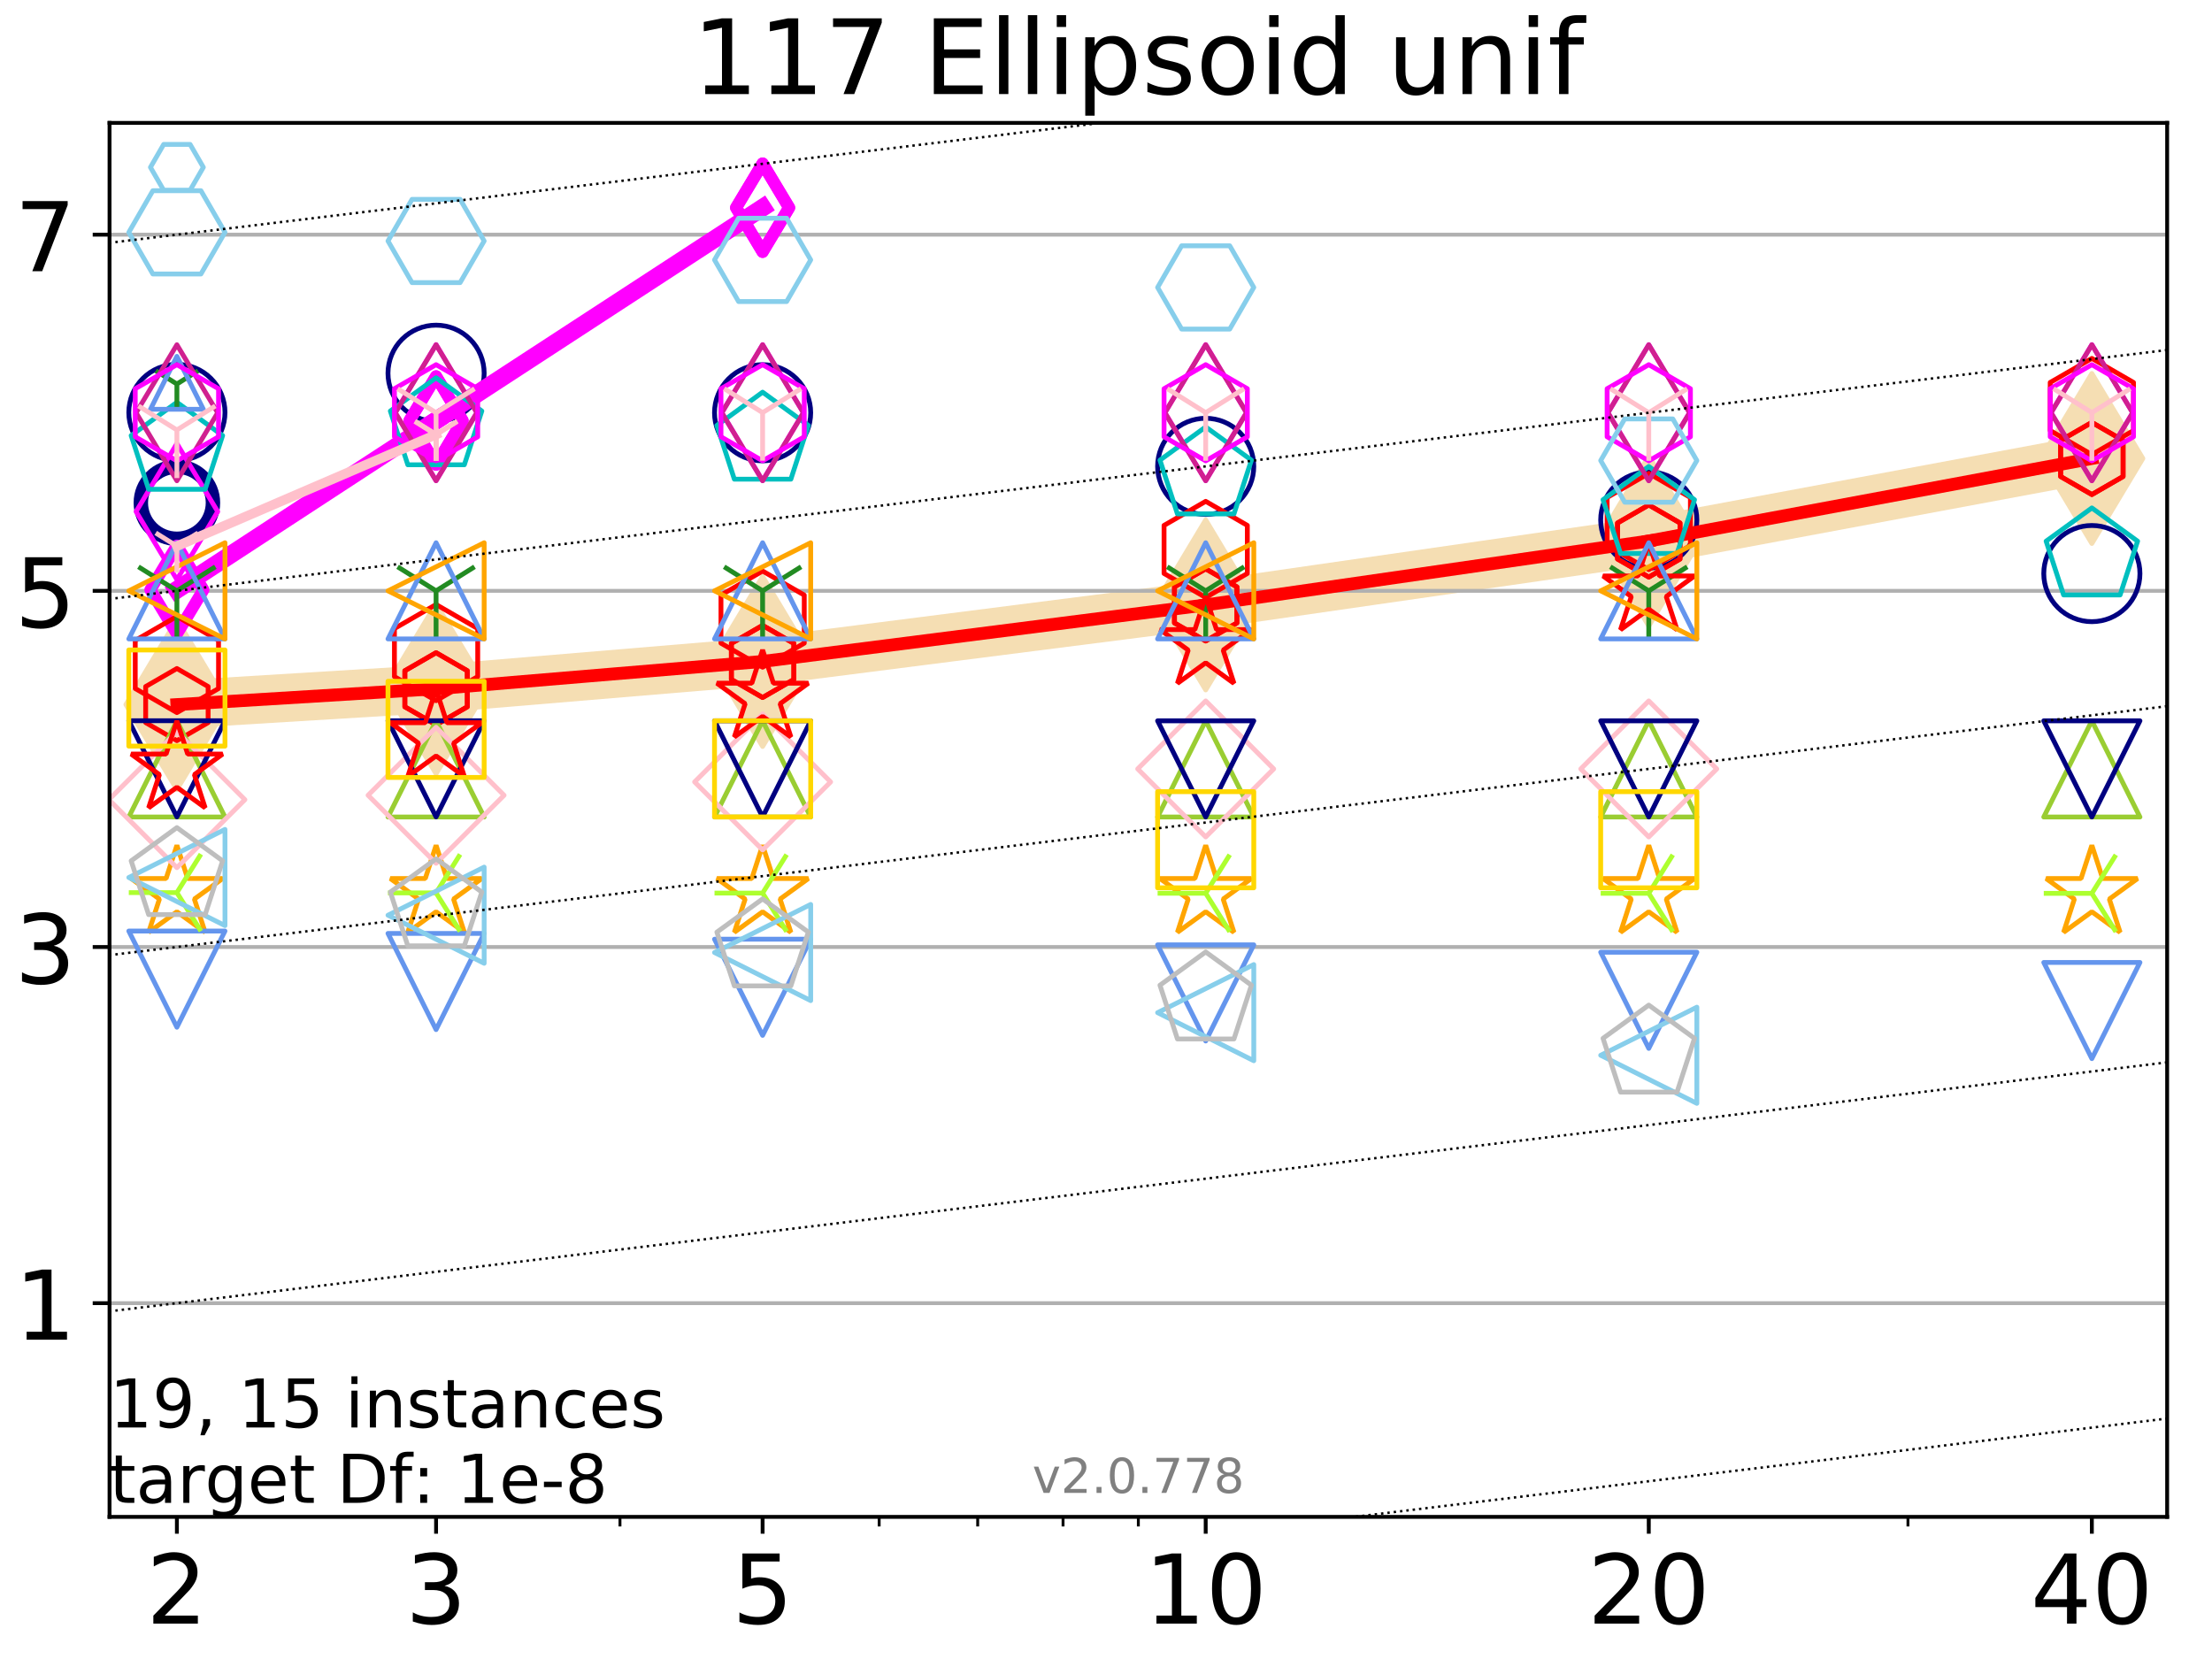 <?xml version="1.0" encoding="utf-8" standalone="no"?>
<!DOCTYPE svg PUBLIC "-//W3C//DTD SVG 1.1//EN"
  "http://www.w3.org/Graphics/SVG/1.1/DTD/svg11.dtd">
<!-- Created with matplotlib (http://matplotlib.org/) -->
<svg height="345pt" version="1.1" viewBox="0 0 460 345" width="460pt" xmlns="http://www.w3.org/2000/svg" xmlns:xlink="http://www.w3.org/1999/xlink">
 <defs>
  <style type="text/css">
*{stroke-linecap:butt;stroke-linejoin:round;}
  </style>
 </defs>
 <g id="figure_1">
  <g id="patch_1">
   <path d="M 0 345.6 
L 460.8 345.6 
L 460.8 0 
L 0 0 
z
" style="fill:#ffffff;"/>
  </g>
  <g id="axes_1">
   <g id="patch_2">
    <path d="M 22.78 315.44 
L 450.672 315.44 
L 450.672 25.56 
L 22.78 25.56 
z
" style="fill:#ffffff;"/>
   </g>
   <g id="line2d_1">
    <path clip-path="url(#pbddd86c03d)" d="M 36.786 146.522 
L 90.685 143.234 
L 158.59 137.554 
L 250.732 125.797 
L 342.873 112.507 
L 435.015 95.343 
" style="fill:none;stroke:#f5deb3;stroke-linecap:square;stroke-width:10;"/>
    <defs>
     <path d="M -0 17.678 
L 10.607 0 
L 0 -17.678 
L -10.607 -0 
z
" id="maccf5b3af6" style="stroke:#f5deb3;stroke-linejoin:miter;"/>
    </defs>
    <g clip-path="url(#pbddd86c03d)">
     <use style="fill:#f5deb3;stroke:#f5deb3;stroke-linejoin:miter;" x="36.786" xlink:href="#maccf5b3af6" y="146.522"/>
     <use style="fill:#f5deb3;stroke:#f5deb3;stroke-linejoin:miter;" x="90.685" xlink:href="#maccf5b3af6" y="143.234"/>
     <use style="fill:#f5deb3;stroke:#f5deb3;stroke-linejoin:miter;" x="158.59" xlink:href="#maccf5b3af6" y="137.554"/>
     <use style="fill:#f5deb3;stroke:#f5deb3;stroke-linejoin:miter;" x="250.732" xlink:href="#maccf5b3af6" y="125.797"/>
     <use style="fill:#f5deb3;stroke:#f5deb3;stroke-linejoin:miter;" x="342.873" xlink:href="#maccf5b3af6" y="112.507"/>
     <use style="fill:#f5deb3;stroke:#f5deb3;stroke-linejoin:miter;" x="435.015" xlink:href="#maccf5b3af6" y="95.343"/>
    </g>
   </g>
   <g id="matplotlib.axis_1">
    <g id="xtick_1">
     <g id="line2d_2">
      <defs>
       <path d="M 0 0 
L 0 3.5 
" id="md82191ef45" style="stroke:#000000;stroke-width:0.8;"/>
      </defs>
      <g>
       <use style="stroke:#000000;stroke-width:0.8;" x="36.786" xlink:href="#md82191ef45" y="315.44"/>
      </g>
     </g>
     <g id="text_1">
      <!-- 2 -->
      <defs>
       <path d="M 19.188 8.297 
L 53.609 8.297 
L 53.609 0 
L 7.328 0 
L 7.328 8.297 
Q 12.938 14.109 22.625 23.891 
Q 32.328 33.688 34.812 36.531 
Q 39.547 41.844 41.422 45.531 
Q 43.312 49.219 43.312 52.781 
Q 43.312 58.594 39.234 62.25 
Q 35.156 65.922 28.609 65.922 
Q 23.969 65.922 18.812 64.312 
Q 13.672 62.703 7.812 59.422 
L 7.812 69.391 
Q 13.766 71.781 18.938 73 
Q 24.125 74.219 28.422 74.219 
Q 39.75 74.219 46.484 68.547 
Q 53.219 62.891 53.219 53.422 
Q 53.219 48.922 51.531 44.891 
Q 49.859 40.875 45.406 35.406 
Q 44.188 33.984 37.641 27.219 
Q 31.109 20.453 19.188 8.297 
z
" id="DejaVuSans-32"/>
      </defs>
      <g transform="translate(30.423 337.637)scale(0.2 -0.2)">
       <use xlink:href="#DejaVuSans-32"/>
      </g>
     </g>
    </g>
    <g id="xtick_2">
     <g id="line2d_3">
      <g>
       <use style="stroke:#000000;stroke-width:0.8;" x="90.685" xlink:href="#md82191ef45" y="315.44"/>
      </g>
     </g>
     <g id="text_2">
      <!-- 3 -->
      <defs>
       <path d="M 40.578 39.312 
Q 47.656 37.797 51.625 33 
Q 55.609 28.219 55.609 21.188 
Q 55.609 10.406 48.188 4.484 
Q 40.766 -1.422 27.094 -1.422 
Q 22.516 -1.422 17.656 -0.516 
Q 12.797 0.391 7.625 2.203 
L 7.625 11.719 
Q 11.719 9.328 16.594 8.109 
Q 21.484 6.891 26.812 6.891 
Q 36.078 6.891 40.938 10.547 
Q 45.797 14.203 45.797 21.188 
Q 45.797 27.641 41.281 31.266 
Q 36.766 34.906 28.719 34.906 
L 20.219 34.906 
L 20.219 43.016 
L 29.109 43.016 
Q 36.375 43.016 40.234 45.922 
Q 44.094 48.828 44.094 54.297 
Q 44.094 59.906 40.109 62.906 
Q 36.141 65.922 28.719 65.922 
Q 24.656 65.922 20.016 65.031 
Q 15.375 64.156 9.812 62.312 
L 9.812 71.094 
Q 15.438 72.656 20.344 73.438 
Q 25.25 74.219 29.594 74.219 
Q 40.828 74.219 47.359 69.109 
Q 53.906 64.016 53.906 55.328 
Q 53.906 49.266 50.438 45.094 
Q 46.969 40.922 40.578 39.312 
z
" id="DejaVuSans-33"/>
      </defs>
      <g transform="translate(84.323 337.637)scale(0.2 -0.2)">
       <use xlink:href="#DejaVuSans-33"/>
      </g>
     </g>
    </g>
    <g id="xtick_3">
     <g id="line2d_4">
      <g>
       <use style="stroke:#000000;stroke-width:0.8;" x="158.59" xlink:href="#md82191ef45" y="315.44"/>
      </g>
     </g>
     <g id="text_3">
      <!-- 5 -->
      <defs>
       <path d="M 10.797 72.906 
L 49.516 72.906 
L 49.516 64.594 
L 19.828 64.594 
L 19.828 46.734 
Q 21.969 47.469 24.109 47.828 
Q 26.266 48.188 28.422 48.188 
Q 40.625 48.188 47.75 41.5 
Q 54.891 34.812 54.891 23.391 
Q 54.891 11.625 47.562 5.094 
Q 40.234 -1.422 26.906 -1.422 
Q 22.312 -1.422 17.547 -0.641 
Q 12.797 0.141 7.719 1.703 
L 7.719 11.625 
Q 12.109 9.234 16.797 8.062 
Q 21.484 6.891 26.703 6.891 
Q 35.156 6.891 40.078 11.328 
Q 45.016 15.766 45.016 23.391 
Q 45.016 31 40.078 35.438 
Q 35.156 39.891 26.703 39.891 
Q 22.75 39.891 18.812 39.016 
Q 14.891 38.141 10.797 36.281 
z
" id="DejaVuSans-35"/>
      </defs>
      <g transform="translate(152.228 337.637)scale(0.2 -0.2)">
       <use xlink:href="#DejaVuSans-35"/>
      </g>
     </g>
    </g>
    <g id="xtick_4">
     <g id="line2d_5">
      <g>
       <use style="stroke:#000000;stroke-width:0.8;" x="250.732" xlink:href="#md82191ef45" y="315.44"/>
      </g>
     </g>
     <g id="text_4">
      <!-- 10 -->
      <defs>
       <path d="M 12.406 8.297 
L 28.516 8.297 
L 28.516 63.922 
L 10.984 60.406 
L 10.984 69.391 
L 28.422 72.906 
L 38.281 72.906 
L 38.281 8.297 
L 54.391 8.297 
L 54.391 0 
L 12.406 0 
z
" id="DejaVuSans-31"/>
       <path d="M 31.781 66.406 
Q 24.172 66.406 20.328 58.906 
Q 16.5 51.422 16.5 36.375 
Q 16.5 21.391 20.328 13.891 
Q 24.172 6.391 31.781 6.391 
Q 39.453 6.391 43.281 13.891 
Q 47.125 21.391 47.125 36.375 
Q 47.125 51.422 43.281 58.906 
Q 39.453 66.406 31.781 66.406 
z
M 31.781 74.219 
Q 44.047 74.219 50.516 64.516 
Q 56.984 54.828 56.984 36.375 
Q 56.984 17.969 50.516 8.266 
Q 44.047 -1.422 31.781 -1.422 
Q 19.531 -1.422 13.062 8.266 
Q 6.594 17.969 6.594 36.375 
Q 6.594 54.828 13.062 64.516 
Q 19.531 74.219 31.781 74.219 
z
" id="DejaVuSans-30"/>
      </defs>
      <g transform="translate(238.007 337.637)scale(0.2 -0.2)">
       <use xlink:href="#DejaVuSans-31"/>
       <use x="63.623" xlink:href="#DejaVuSans-30"/>
      </g>
     </g>
    </g>
    <g id="xtick_5">
     <g id="line2d_6">
      <g>
       <use style="stroke:#000000;stroke-width:0.8;" x="342.873" xlink:href="#md82191ef45" y="315.44"/>
      </g>
     </g>
     <g id="text_5">
      <!-- 20 -->
      <g transform="translate(330.148 337.637)scale(0.2 -0.2)">
       <use xlink:href="#DejaVuSans-32"/>
       <use x="63.623" xlink:href="#DejaVuSans-30"/>
      </g>
     </g>
    </g>
    <g id="xtick_6">
     <g id="line2d_7">
      <g>
       <use style="stroke:#000000;stroke-width:0.8;" x="435.015" xlink:href="#md82191ef45" y="315.44"/>
      </g>
     </g>
     <g id="text_6">
      <!-- 40 -->
      <defs>
       <path d="M 37.797 64.312 
L 12.891 25.391 
L 37.797 25.391 
z
M 35.203 72.906 
L 47.609 72.906 
L 47.609 25.391 
L 58.016 25.391 
L 58.016 17.188 
L 47.609 17.188 
L 47.609 0 
L 37.797 0 
L 37.797 17.188 
L 4.891 17.188 
L 4.891 26.703 
z
" id="DejaVuSans-34"/>
      </defs>
      <g transform="translate(422.29 337.637)scale(0.2 -0.2)">
       <use xlink:href="#DejaVuSans-34"/>
       <use x="63.623" xlink:href="#DejaVuSans-30"/>
      </g>
     </g>
    </g>
    <g id="xtick_7">
     <g id="line2d_8">
      <defs>
       <path d="M 0 0 
L 0 2 
" id="m37d45a2d74" style="stroke:#000000;stroke-width:0.6;"/>
      </defs>
      <g>
       <use style="stroke:#000000;stroke-width:0.6;" x="36.786" xlink:href="#m37d45a2d74" y="315.44"/>
      </g>
     </g>
    </g>
    <g id="xtick_8">
     <g id="line2d_9">
      <g>
       <use style="stroke:#000000;stroke-width:0.6;" x="90.685" xlink:href="#m37d45a2d74" y="315.44"/>
      </g>
     </g>
    </g>
    <g id="xtick_9">
     <g id="line2d_10">
      <g>
       <use style="stroke:#000000;stroke-width:0.6;" x="128.927" xlink:href="#m37d45a2d74" y="315.44"/>
      </g>
     </g>
    </g>
    <g id="xtick_10">
     <g id="line2d_11">
      <g>
       <use style="stroke:#000000;stroke-width:0.6;" x="158.59" xlink:href="#m37d45a2d74" y="315.44"/>
      </g>
     </g>
    </g>
    <g id="xtick_11">
     <g id="line2d_12">
      <g>
       <use style="stroke:#000000;stroke-width:0.6;" x="182.827" xlink:href="#m37d45a2d74" y="315.44"/>
      </g>
     </g>
    </g>
    <g id="xtick_12">
     <g id="line2d_13">
      <g>
       <use style="stroke:#000000;stroke-width:0.6;" x="203.318" xlink:href="#m37d45a2d74" y="315.44"/>
      </g>
     </g>
    </g>
    <g id="xtick_13">
     <g id="line2d_14">
      <g>
       <use style="stroke:#000000;stroke-width:0.6;" x="221.069" xlink:href="#m37d45a2d74" y="315.44"/>
      </g>
     </g>
    </g>
    <g id="xtick_14">
     <g id="line2d_15">
      <g>
       <use style="stroke:#000000;stroke-width:0.6;" x="236.726" xlink:href="#m37d45a2d74" y="315.44"/>
      </g>
     </g>
    </g>
    <g id="xtick_15">
     <g id="line2d_16">
      <g>
       <use style="stroke:#000000;stroke-width:0.6;" x="342.873" xlink:href="#m37d45a2d74" y="315.44"/>
      </g>
     </g>
    </g>
    <g id="xtick_16">
     <g id="line2d_17">
      <g>
       <use style="stroke:#000000;stroke-width:0.6;" x="396.773" xlink:href="#m37d45a2d74" y="315.44"/>
      </g>
     </g>
    </g>
    <g id="xtick_17">
     <g id="line2d_18">
      <g>
       <use style="stroke:#000000;stroke-width:0.6;" x="435.015" xlink:href="#m37d45a2d74" y="315.44"/>
      </g>
     </g>
    </g>
   </g>
   <g id="matplotlib.axis_2">
    <g id="ytick_1">
     <g id="line2d_19">
      <path clip-path="url(#pbddd86c03d)" d="M 22.78 271 
L 450.672 271 
" style="fill:none;stroke:#b0b0b0;stroke-linecap:square;stroke-width:0.8;"/>
     </g>
     <g id="line2d_20">
      <defs>
       <path d="M 0 0 
L -3.5 0 
" id="md609137c98" style="stroke:#000000;stroke-width:0.8;"/>
      </defs>
      <g>
       <use style="stroke:#000000;stroke-width:0.8;" x="22.78" xlink:href="#md609137c98" y="271"/>
      </g>
     </g>
     <g id="text_7">
      <!-- 1 -->
      <g transform="translate(3.055 278.599)scale(0.2 -0.2)">
       <use xlink:href="#DejaVuSans-31"/>
      </g>
     </g>
    </g>
    <g id="ytick_2">
     <g id="line2d_21">
      <path clip-path="url(#pbddd86c03d)" d="M 22.78 196.934 
L 450.672 196.934 
" style="fill:none;stroke:#b0b0b0;stroke-linecap:square;stroke-width:0.8;"/>
     </g>
     <g id="line2d_22">
      <g>
       <use style="stroke:#000000;stroke-width:0.8;" x="22.78" xlink:href="#md609137c98" y="196.934"/>
      </g>
     </g>
     <g id="text_8">
      <!-- 3 -->
      <g transform="translate(3.055 204.533)scale(0.2 -0.2)">
       <use xlink:href="#DejaVuSans-33"/>
      </g>
     </g>
    </g>
    <g id="ytick_3">
     <g id="line2d_23">
      <path clip-path="url(#pbddd86c03d)" d="M 22.78 122.868 
L 450.672 122.868 
" style="fill:none;stroke:#b0b0b0;stroke-linecap:square;stroke-width:0.8;"/>
     </g>
     <g id="line2d_24">
      <g>
       <use style="stroke:#000000;stroke-width:0.8;" x="22.78" xlink:href="#md609137c98" y="122.868"/>
      </g>
     </g>
     <g id="text_9">
      <!-- 5 -->
      <g transform="translate(3.055 130.466)scale(0.2 -0.2)">
       <use xlink:href="#DejaVuSans-35"/>
      </g>
     </g>
    </g>
    <g id="ytick_4">
     <g id="line2d_25">
      <path clip-path="url(#pbddd86c03d)" d="M 22.78 48.802 
L 450.672 48.802 
" style="fill:none;stroke:#b0b0b0;stroke-linecap:square;stroke-width:0.8;"/>
     </g>
     <g id="line2d_26">
      <g>
       <use style="stroke:#000000;stroke-width:0.8;" x="22.78" xlink:href="#md609137c98" y="48.802"/>
      </g>
     </g>
     <g id="text_10">
      <!-- 7 -->
      <defs>
       <path d="M 8.203 72.906 
L 55.078 72.906 
L 55.078 68.703 
L 28.609 0 
L 18.312 0 
L 43.219 64.594 
L 8.203 64.594 
z
" id="DejaVuSans-37"/>
      </defs>
      <g transform="translate(3.055 56.4)scale(0.2 -0.2)">
       <use xlink:href="#DejaVuSans-37"/>
      </g>
     </g>
    </g>
   </g>
   <g id="line2d_27">
    <path clip-path="url(#pbddd86c03d)" d="M 36.786 104.548 
" style="fill:none;stroke:#000080;stroke-linecap:square;stroke-width:4;"/>
    <defs>
     <path d="M 0 7.5 
C 1.989 7.5 3.897 6.71 5.303 5.303 
C 6.71 3.897 7.5 1.989 7.5 0 
C 7.5 -1.989 6.71 -3.897 5.303 -5.303 
C 3.897 -6.71 1.989 -7.5 0 -7.5 
C -1.989 -7.5 -3.897 -6.71 -5.303 -5.303 
C -6.71 -3.897 -7.5 -1.989 -7.5 0 
C -7.5 1.989 -6.71 3.897 -5.303 5.303 
C -3.897 6.71 -1.989 7.5 0 7.5 
z
" id="m4f64be5a9b" style="stroke:#000080;stroke-width:3;"/>
    </defs>
    <g clip-path="url(#pbddd86c03d)">
     <use style="fill:none;stroke:#000080;stroke-width:3;" x="36.786" xlink:href="#m4f64be5a9b" y="104.548"/>
    </g>
   </g>
   <g id="line2d_28"/>
   <g id="line2d_29">
    <defs>
     <path d="M 0 10 
C 2.652 10 5.196 8.946 7.071 7.071 
C 8.946 5.196 10 2.652 10 0 
C 10 -2.652 8.946 -5.196 7.071 -7.071 
C 5.196 -8.946 2.652 -10 0 -10 
C -2.652 -10 -5.196 -8.946 -7.071 -7.071 
C -8.946 -5.196 -10 -2.652 -10 0 
C -10 2.652 -8.946 5.196 -7.071 7.071 
C -5.196 8.946 -2.652 10 0 10 
z
" id="meb655cb932" style="stroke:#000080;"/>
    </defs>
    <g clip-path="url(#pbddd86c03d)">
     <use style="fill:none;stroke:#000080;" x="36.786" xlink:href="#meb655cb932" y="85.765"/>
     <use style="fill:none;stroke:#000080;" x="90.685" xlink:href="#meb655cb932" y="77.619"/>
     <use style="fill:none;stroke:#000080;" x="158.59" xlink:href="#meb655cb932" y="85.835"/>
     <use style="fill:none;stroke:#000080;" x="250.732" xlink:href="#meb655cb932" y="96.983"/>
     <use style="fill:none;stroke:#000080;" x="342.873" xlink:href="#meb655cb932" y="108.131"/>
     <use style="fill:none;stroke:#000080;" x="435.015" xlink:href="#meb655cb932" y="119.279"/>
    </g>
   </g>
   <g id="line2d_30">
    <path clip-path="url(#pbddd86c03d)" d="M 36.786 122.65 
L 90.685 87.447 
" style="fill:none;stroke:#ff00ff;stroke-linecap:square;stroke-width:3.667;"/>
    <defs>
     <path d="M -0 9.192 
L 5.515 0 
L 0 -9.192 
L -5.515 -0 
z
" id="me807d521ed" style="stroke:#ff00ff;stroke-linejoin:miter;stroke-width:2.5;"/>
    </defs>
    <g clip-path="url(#pbddd86c03d)">
     <use style="fill:none;stroke:#ff00ff;stroke-linejoin:miter;stroke-width:2.5;" x="36.786" xlink:href="#me807d521ed" y="122.65"/>
     <use style="fill:none;stroke:#ff00ff;stroke-linejoin:miter;stroke-width:2.5;" x="90.685" xlink:href="#me807d521ed" y="87.447"/>
    </g>
   </g>
   <g id="line2d_31">
    <path clip-path="url(#pbddd86c03d)" d="M 90.685 87.447 
L 158.59 43.19 
" style="fill:none;stroke:#ff00ff;stroke-linecap:square;stroke-width:3.667;"/>
    <g clip-path="url(#pbddd86c03d)">
     <use style="fill:none;stroke:#ff00ff;stroke-linejoin:miter;stroke-width:2.5;" x="90.685" xlink:href="#me807d521ed" y="87.447"/>
     <use style="fill:none;stroke:#ff00ff;stroke-linejoin:miter;stroke-width:2.5;" x="158.59" xlink:href="#me807d521ed" y="43.19"/>
    </g>
   </g>
   <g id="line2d_32">
    <path clip-path="url(#pbddd86c03d)" d="M 158.59 43.19 
" style="fill:none;stroke:#ff00ff;stroke-linecap:square;stroke-width:3.667;"/>
    <g clip-path="url(#pbddd86c03d)">
     <use style="fill:none;stroke:#ff00ff;stroke-linejoin:miter;stroke-width:2.5;" x="158.59" xlink:href="#me807d521ed" y="43.19"/>
    </g>
   </g>
   <g id="line2d_33"/>
   <g id="line2d_34">
    <defs>
     <path d="M -0 14.142 
L 8.485 0 
L -0 -14.142 
L -8.485 -0 
z
" id="m609671245e" style="stroke:#ff00ff;stroke-linejoin:miter;"/>
    </defs>
    <g clip-path="url(#pbddd86c03d)">
     <use style="fill:none;stroke:#ff00ff;stroke-linejoin:miter;" x="36.786" xlink:href="#m609671245e" y="106.386"/>
     <use style="fill:none;stroke:#ff00ff;stroke-linejoin:miter;" x="90.685" xlink:href="#m609671245e" y="85.806"/>
     <use style="fill:none;stroke:#ff00ff;stroke-linejoin:miter;" x="158.59" xlink:href="#m609671245e" y="85.814"/>
     <use style="fill:none;stroke:#ff00ff;stroke-linejoin:miter;" x="250.732" xlink:href="#m609671245e" y="85.81"/>
     <use style="fill:none;stroke:#ff00ff;stroke-linejoin:miter;" x="342.873" xlink:href="#m609671245e" y="85.818"/>
     <use style="fill:none;stroke:#ff00ff;stroke-linejoin:miter;" x="435.015" xlink:href="#m609671245e" y="85.815"/>
    </g>
   </g>
   <g id="line2d_35"/>
   <g id="line2d_36">
    <defs>
     <path d="M 0 -10 
L -2.245 -3.09 
L -9.511 -3.09 
L -3.633 1.18 
L -5.878 8.09 
L -0 3.82 
L 5.878 8.09 
L 3.633 1.18 
L 9.511 -3.09 
L 2.245 -3.09 
z
" id="m639c4349ca" style="stroke:#ffa500;stroke-linejoin:bevel;"/>
    </defs>
    <g clip-path="url(#pbddd86c03d)">
     <use style="fill:none;stroke:#ffa500;stroke-linejoin:bevel;" x="36.786" xlink:href="#m639c4349ca" y="185.786"/>
     <use style="fill:none;stroke:#ffa500;stroke-linejoin:bevel;" x="90.685" xlink:href="#m639c4349ca" y="185.786"/>
     <use style="fill:none;stroke:#ffa500;stroke-linejoin:bevel;" x="158.59" xlink:href="#m639c4349ca" y="185.786"/>
     <use style="fill:none;stroke:#ffa500;stroke-linejoin:bevel;" x="250.732" xlink:href="#m639c4349ca" y="185.786"/>
     <use style="fill:none;stroke:#ffa500;stroke-linejoin:bevel;" x="342.873" xlink:href="#m639c4349ca" y="185.786"/>
     <use style="fill:none;stroke:#ffa500;stroke-linejoin:bevel;" x="435.015" xlink:href="#m639c4349ca" y="185.786"/>
    </g>
   </g>
   <g id="line2d_37"/>
   <g id="line2d_38">
    <defs>
     <path d="M -0 10 
L 10 -10 
L -10 -10 
z
" id="m56403b6bb9" style="stroke:#6495ed;stroke-linejoin:miter;"/>
    </defs>
    <g clip-path="url(#pbddd86c03d)">
     <use style="fill:none;stroke:#6495ed;stroke-linejoin:miter;" x="36.786" xlink:href="#m56403b6bb9" y="203.617"/>
     <use style="fill:none;stroke:#6495ed;stroke-linejoin:miter;" x="90.685" xlink:href="#m56403b6bb9" y="204.112"/>
     <use style="fill:none;stroke:#6495ed;stroke-linejoin:miter;" x="158.59" xlink:href="#m56403b6bb9" y="205.312"/>
     <use style="fill:none;stroke:#6495ed;stroke-linejoin:miter;" x="250.732" xlink:href="#m56403b6bb9" y="206.485"/>
     <use style="fill:none;stroke:#6495ed;stroke-linejoin:miter;" x="342.873" xlink:href="#m56403b6bb9" y="208.021"/>
     <use style="fill:none;stroke:#6495ed;stroke-linejoin:miter;" x="435.015" xlink:href="#m56403b6bb9" y="210.148"/>
    </g>
   </g>
   <g id="line2d_39">
    <path clip-path="url(#pbddd86c03d)" d="M 36.786 146.522 
L 90.685 143.234 
" style="fill:none;stroke:#ff0000;stroke-linecap:square;stroke-width:2.667;"/>
    <defs>
     <path d="M 0 -7.5 
L -6.495 -3.75 
L -6.495 3.75 
L -0 7.5 
L 6.495 3.75 
L 6.495 -3.75 
z
" id="m6f1eeead50" style="stroke:#ff0000;stroke-linejoin:miter;"/>
    </defs>
    <g clip-path="url(#pbddd86c03d)">
     <use style="fill:none;stroke:#ff0000;stroke-linejoin:miter;" x="36.786" xlink:href="#m6f1eeead50" y="146.522"/>
     <use style="fill:none;stroke:#ff0000;stroke-linejoin:miter;" x="90.685" xlink:href="#m6f1eeead50" y="143.234"/>
    </g>
   </g>
   <g id="line2d_40">
    <path clip-path="url(#pbddd86c03d)" d="M 90.685 143.234 
L 158.59 137.554 
" style="fill:none;stroke:#ff0000;stroke-linecap:square;stroke-width:2.667;"/>
    <g clip-path="url(#pbddd86c03d)">
     <use style="fill:none;stroke:#ff0000;stroke-linejoin:miter;" x="90.685" xlink:href="#m6f1eeead50" y="143.234"/>
     <use style="fill:none;stroke:#ff0000;stroke-linejoin:miter;" x="158.59" xlink:href="#m6f1eeead50" y="137.554"/>
    </g>
   </g>
   <g id="line2d_41">
    <path clip-path="url(#pbddd86c03d)" d="M 158.59 137.554 
L 250.732 125.797 
" style="fill:none;stroke:#ff0000;stroke-linecap:square;stroke-width:2.667;"/>
    <g clip-path="url(#pbddd86c03d)">
     <use style="fill:none;stroke:#ff0000;stroke-linejoin:miter;" x="158.59" xlink:href="#m6f1eeead50" y="137.554"/>
     <use style="fill:none;stroke:#ff0000;stroke-linejoin:miter;" x="250.732" xlink:href="#m6f1eeead50" y="125.797"/>
    </g>
   </g>
   <g id="line2d_42">
    <path clip-path="url(#pbddd86c03d)" d="M 250.732 125.797 
L 342.873 112.507 
" style="fill:none;stroke:#ff0000;stroke-linecap:square;stroke-width:2.667;"/>
    <g clip-path="url(#pbddd86c03d)">
     <use style="fill:none;stroke:#ff0000;stroke-linejoin:miter;" x="250.732" xlink:href="#m6f1eeead50" y="125.797"/>
     <use style="fill:none;stroke:#ff0000;stroke-linejoin:miter;" x="342.873" xlink:href="#m6f1eeead50" y="112.507"/>
    </g>
   </g>
   <g id="line2d_43">
    <path clip-path="url(#pbddd86c03d)" d="M 342.873 112.507 
L 435.015 95.343 
" style="fill:none;stroke:#ff0000;stroke-linecap:square;stroke-width:2.667;"/>
    <g clip-path="url(#pbddd86c03d)">
     <use style="fill:none;stroke:#ff0000;stroke-linejoin:miter;" x="342.873" xlink:href="#m6f1eeead50" y="112.507"/>
     <use style="fill:none;stroke:#ff0000;stroke-linejoin:miter;" x="435.015" xlink:href="#m6f1eeead50" y="95.343"/>
    </g>
   </g>
   <g id="line2d_44">
    <path clip-path="url(#pbddd86c03d)" d="M 435.015 95.343 
" style="fill:none;stroke:#ff0000;stroke-linecap:square;stroke-width:2.667;"/>
    <g clip-path="url(#pbddd86c03d)">
     <use style="fill:none;stroke:#ff0000;stroke-linejoin:miter;" x="435.015" xlink:href="#m6f1eeead50" y="95.343"/>
    </g>
   </g>
   <g id="line2d_45"/>
   <g id="line2d_46">
    <defs>
     <path d="M 0 -10 
L -8.66 -5 
L -8.66 5 
L -0 10 
L 8.66 5 
L 8.66 -5 
z
" id="m5a3b4cc3be" style="stroke:#ff0000;stroke-linejoin:miter;"/>
    </defs>
    <g clip-path="url(#pbddd86c03d)">
     <use style="fill:none;stroke:#ff0000;stroke-linejoin:miter;" x="36.786" xlink:href="#m5a3b4cc3be" y="138.188"/>
     <use style="fill:none;stroke:#ff0000;stroke-linejoin:miter;" x="90.685" xlink:href="#m5a3b4cc3be" y="135.711"/>
     <use style="fill:none;stroke:#ff0000;stroke-linejoin:miter;" x="158.59" xlink:href="#m5a3b4cc3be" y="128.753"/>
     <use style="fill:none;stroke:#ff0000;stroke-linejoin:miter;" x="250.732" xlink:href="#m5a3b4cc3be" y="114.257"/>
     <use style="fill:none;stroke:#ff0000;stroke-linejoin:miter;" x="342.873" xlink:href="#m5a3b4cc3be" y="108.454"/>
     <use style="fill:none;stroke:#ff0000;stroke-linejoin:miter;" x="435.015" xlink:href="#m5a3b4cc3be" y="84.534"/>
    </g>
   </g>
   <g id="line2d_47"/>
   <g id="line2d_48">
    <defs>
     <path d="M 0 -10 
L -10 10 
L 10 10 
z
" id="m6574d6fe65" style="stroke:#9acd32;stroke-linejoin:miter;"/>
    </defs>
    <g clip-path="url(#pbddd86c03d)">
     <use style="fill:none;stroke:#9acd32;stroke-linejoin:miter;" x="36.786" xlink:href="#m6574d6fe65" y="159.9"/>
     <use style="fill:none;stroke:#9acd32;stroke-linejoin:miter;" x="90.685" xlink:href="#m6574d6fe65" y="159.901"/>
     <use style="fill:none;stroke:#9acd32;stroke-linejoin:miter;" x="158.59" xlink:href="#m6574d6fe65" y="159.901"/>
     <use style="fill:none;stroke:#9acd32;stroke-linejoin:miter;" x="250.732" xlink:href="#m6574d6fe65" y="159.901"/>
     <use style="fill:none;stroke:#9acd32;stroke-linejoin:miter;" x="342.873" xlink:href="#m6574d6fe65" y="159.901"/>
     <use style="fill:none;stroke:#9acd32;stroke-linejoin:miter;" x="435.015" xlink:href="#m6574d6fe65" y="159.901"/>
    </g>
   </g>
   <g id="line2d_49"/>
   <g id="line2d_50">
    <defs>
     <path d="M 0 -10 
L -9.511 -3.09 
L -5.878 8.09 
L 5.878 8.09 
L 9.511 -3.09 
z
" id="m1971c25588" style="stroke:#00bfbf;stroke-linejoin:miter;"/>
    </defs>
    <g clip-path="url(#pbddd86c03d)">
     <use style="fill:none;stroke:#00bfbf;stroke-linejoin:miter;" x="36.786" xlink:href="#m1971c25588" y="93.661"/>
     <use style="fill:none;stroke:#00bfbf;stroke-linejoin:miter;" x="90.685" xlink:href="#m1971c25588" y="88.564"/>
     <use style="fill:none;stroke:#00bfbf;stroke-linejoin:miter;" x="158.59" xlink:href="#m1971c25588" y="91.558"/>
     <use style="fill:none;stroke:#00bfbf;stroke-linejoin:miter;" x="250.732" xlink:href="#m1971c25588" y="98.78"/>
     <use style="fill:none;stroke:#00bfbf;stroke-linejoin:miter;" x="342.873" xlink:href="#m1971c25588" y="107.01"/>
     <use style="fill:none;stroke:#00bfbf;stroke-linejoin:miter;" x="435.015" xlink:href="#m1971c25588" y="115.63"/>
    </g>
   </g>
   <g id="line2d_51"/>
   <g id="line2d_52">
    <defs>
     <path d="M 0 0 
L -10 -0 
M 0 0 
L 5 8 
M 0 0 
L 5 -8 
" id="mf647b49d19" style="stroke:#adff2f;"/>
    </defs>
    <g clip-path="url(#pbddd86c03d)">
     <use style="fill:none;stroke:#adff2f;" x="36.786" xlink:href="#mf647b49d19" y="185.626"/>
     <use style="fill:none;stroke:#adff2f;" x="90.685" xlink:href="#mf647b49d19" y="185.679"/>
     <use style="fill:none;stroke:#adff2f;" x="158.59" xlink:href="#mf647b49d19" y="185.722"/>
     <use style="fill:none;stroke:#adff2f;" x="250.732" xlink:href="#mf647b49d19" y="185.754"/>
     <use style="fill:none;stroke:#adff2f;" x="342.873" xlink:href="#mf647b49d19" y="185.77"/>
     <use style="fill:none;stroke:#adff2f;" x="435.015" xlink:href="#mf647b49d19" y="185.778"/>
    </g>
   </g>
   <g id="line2d_53">
    <path clip-path="url(#pbddd86c03d)" d="M 36.786 79.859 
" style="fill:none;stroke:#228b22;stroke-linecap:square;stroke-width:2;"/>
    <defs>
     <path d="M 0 0 
L 0 5.5 
M 0 0 
L 4.4 -2.75 
M 0 0 
L -4.4 -2.75 
" id="mcf777a13ea" style="stroke:#228b22;"/>
    </defs>
    <g clip-path="url(#pbddd86c03d)">
     <use style="fill:none;stroke:#228b22;" x="36.786" xlink:href="#mcf777a13ea" y="79.859"/>
    </g>
   </g>
   <g id="line2d_54"/>
   <g id="line2d_55">
    <defs>
     <path d="M 0 0 
L 0 10 
M 0 0 
L 8 -5 
M 0 0 
L -8 -5 
" id="mbac2950689" style="stroke:#228b22;"/>
    </defs>
    <g clip-path="url(#pbddd86c03d)">
     <use style="fill:none;stroke:#228b22;" x="36.786" xlink:href="#mbac2950689" y="122.868"/>
     <use style="fill:none;stroke:#228b22;" x="90.685" xlink:href="#mbac2950689" y="122.868"/>
     <use style="fill:none;stroke:#228b22;" x="158.59" xlink:href="#mbac2950689" y="122.868"/>
     <use style="fill:none;stroke:#228b22;" x="250.732" xlink:href="#mbac2950689" y="122.868"/>
     <use style="fill:none;stroke:#228b22;" x="342.873" xlink:href="#mbac2950689" y="122.868"/>
    </g>
   </g>
   <g id="line2d_56"/>
   <g id="line2d_57">
    <defs>
     <path d="M -0 14.142 
L 14.142 0 
L 0 -14.142 
L -14.142 -0 
z
" id="m7aa54e8f3c" style="stroke:#ffc0cb;stroke-linejoin:miter;"/>
    </defs>
    <g clip-path="url(#pbddd86c03d)">
     <use style="fill:none;stroke:#ffc0cb;stroke-linejoin:miter;" x="36.786" xlink:href="#m7aa54e8f3c" y="166.295"/>
     <use style="fill:none;stroke:#ffc0cb;stroke-linejoin:miter;" x="90.685" xlink:href="#m7aa54e8f3c" y="165.382"/>
     <use style="fill:none;stroke:#ffc0cb;stroke-linejoin:miter;" x="158.59" xlink:href="#m7aa54e8f3c" y="162.608"/>
     <use style="fill:none;stroke:#ffc0cb;stroke-linejoin:miter;" x="250.732" xlink:href="#m7aa54e8f3c" y="159.901"/>
     <use style="fill:none;stroke:#ffc0cb;stroke-linejoin:miter;" x="342.873" xlink:href="#m7aa54e8f3c" y="159.901"/>
    </g>
   </g>
   <g id="line2d_58"/>
   <g id="line2d_59">
    <defs>
     <path d="M -10 -0 
L 10 10 
L 10 -10 
z
" id="m6cfa4f3bae" style="stroke:#87ceeb;stroke-linejoin:miter;"/>
    </defs>
    <g clip-path="url(#pbddd86c03d)">
     <use style="fill:none;stroke:#87ceeb;stroke-linejoin:miter;" x="36.786" xlink:href="#m6cfa4f3bae" y="182.483"/>
     <use style="fill:none;stroke:#87ceeb;stroke-linejoin:miter;" x="90.685" xlink:href="#m6cfa4f3bae" y="190.324"/>
     <use style="fill:none;stroke:#87ceeb;stroke-linejoin:miter;" x="158.59" xlink:href="#m6cfa4f3bae" y="198.084"/>
     <use style="fill:none;stroke:#87ceeb;stroke-linejoin:miter;" x="250.732" xlink:href="#m6cfa4f3bae" y="210.587"/>
     <use style="fill:none;stroke:#87ceeb;stroke-linejoin:miter;" x="342.873" xlink:href="#m6cfa4f3bae" y="219.451"/>
    </g>
   </g>
   <g id="line2d_60"/>
   <g id="line2d_61">
    <defs>
     <path d="M -0 10 
L 10 -10 
L -10 -10 
z
" id="m2e0b7cdf50" style="stroke:#000080;stroke-linejoin:miter;"/>
    </defs>
    <g clip-path="url(#pbddd86c03d)">
     <use style="fill:none;stroke:#000080;stroke-linejoin:miter;" x="36.786" xlink:href="#m2e0b7cdf50" y="159.88"/>
     <use style="fill:none;stroke:#000080;stroke-linejoin:miter;" x="90.685" xlink:href="#m2e0b7cdf50" y="159.88"/>
     <use style="fill:none;stroke:#000080;stroke-linejoin:miter;" x="158.59" xlink:href="#m2e0b7cdf50" y="159.899"/>
     <use style="fill:none;stroke:#000080;stroke-linejoin:miter;" x="250.732" xlink:href="#m2e0b7cdf50" y="159.9"/>
     <use style="fill:none;stroke:#000080;stroke-linejoin:miter;" x="342.873" xlink:href="#m2e0b7cdf50" y="159.899"/>
     <use style="fill:none;stroke:#000080;stroke-linejoin:miter;" x="435.015" xlink:href="#m2e0b7cdf50" y="159.901"/>
    </g>
   </g>
   <g id="line2d_62"/>
   <g id="line2d_63">
    <defs>
     <path d="M 0 -10 
L -2.245 -3.09 
L -9.511 -3.09 
L -3.633 1.18 
L -5.878 8.09 
L -0 3.82 
L 5.878 8.09 
L 3.633 1.18 
L 9.511 -3.09 
L 2.245 -3.09 
z
" id="m2d6c140005" style="stroke:#ff0000;stroke-linejoin:bevel;"/>
    </defs>
    <g clip-path="url(#pbddd86c03d)">
     <use style="fill:none;stroke:#ff0000;stroke-linejoin:bevel;" x="36.786" xlink:href="#m2d6c140005" y="159.901"/>
     <use style="fill:none;stroke:#ff0000;stroke-linejoin:bevel;" x="90.685" xlink:href="#m2d6c140005" y="153.38"/>
     <use style="fill:none;stroke:#ff0000;stroke-linejoin:bevel;" x="158.59" xlink:href="#m2d6c140005" y="145.164"/>
     <use style="fill:none;stroke:#ff0000;stroke-linejoin:bevel;" x="250.732" xlink:href="#m2d6c140005" y="134.016"/>
     <use style="fill:none;stroke:#ff0000;stroke-linejoin:bevel;" x="342.873" xlink:href="#m2d6c140005" y="122.868"/>
    </g>
   </g>
   <g id="line2d_64"/>
   <g id="line2d_65">
    <defs>
     <path d="M -10 10 
L 10 10 
L 10 -10 
L -10 -10 
z
" id="m2c256a3175" style="stroke:#ffd700;stroke-linejoin:miter;"/>
    </defs>
    <g clip-path="url(#pbddd86c03d)">
     <use style="fill:none;stroke:#ffd700;stroke-linejoin:miter;" x="36.786" xlink:href="#m2c256a3175" y="145.164"/>
     <use style="fill:none;stroke:#ffd700;stroke-linejoin:miter;" x="90.685" xlink:href="#m2c256a3175" y="151.678"/>
     <use style="fill:none;stroke:#ffd700;stroke-linejoin:miter;" x="158.59" xlink:href="#m2c256a3175" y="159.893"/>
     <use style="fill:none;stroke:#ffd700;stroke-linejoin:miter;" x="250.732" xlink:href="#m2c256a3175" y="174.628"/>
     <use style="fill:none;stroke:#ffd700;stroke-linejoin:miter;" x="342.873" xlink:href="#m2c256a3175" y="174.629"/>
    </g>
   </g>
   <g id="line2d_66"/>
   <g id="line2d_67">
    <defs>
     <path d="M -0 14.142 
L 8.485 0 
L -0 -14.142 
L -8.485 -0 
z
" id="m7b9e8db33b" style="stroke:#d02090;stroke-linejoin:miter;"/>
    </defs>
    <g clip-path="url(#pbddd86c03d)">
     <use style="fill:none;stroke:#d02090;stroke-linejoin:miter;" x="36.786" xlink:href="#m7b9e8db33b" y="85.835"/>
     <use style="fill:none;stroke:#d02090;stroke-linejoin:miter;" x="90.685" xlink:href="#m7b9e8db33b" y="85.835"/>
     <use style="fill:none;stroke:#d02090;stroke-linejoin:miter;" x="158.59" xlink:href="#m7b9e8db33b" y="85.835"/>
     <use style="fill:none;stroke:#d02090;stroke-linejoin:miter;" x="250.732" xlink:href="#m7b9e8db33b" y="85.835"/>
     <use style="fill:none;stroke:#d02090;stroke-linejoin:miter;" x="342.873" xlink:href="#m7b9e8db33b" y="85.835"/>
     <use style="fill:none;stroke:#d02090;stroke-linejoin:miter;" x="435.015" xlink:href="#m7b9e8db33b" y="85.835"/>
    </g>
   </g>
   <g id="line2d_68">
    <path clip-path="url(#pbddd86c03d)" d="M 36.786 79.61 
" style="fill:none;stroke:#6495ed;stroke-linecap:square;stroke-width:2;"/>
    <defs>
     <path d="M 0 -5.5 
L -5.5 5.5 
L 5.5 5.5 
z
" id="m78c0461a81" style="stroke:#6495ed;stroke-linejoin:miter;"/>
    </defs>
    <g clip-path="url(#pbddd86c03d)">
     <use style="fill:none;stroke:#6495ed;stroke-linejoin:miter;" x="36.786" xlink:href="#m78c0461a81" y="79.61"/>
    </g>
   </g>
   <g id="line2d_69"/>
   <g id="line2d_70">
    <defs>
     <path d="M 0 -10 
L -10 10 
L 10 10 
z
" id="m8c40bdb7bc" style="stroke:#6495ed;stroke-linejoin:miter;"/>
    </defs>
    <g clip-path="url(#pbddd86c03d)">
     <use style="fill:none;stroke:#6495ed;stroke-linejoin:miter;" x="36.786" xlink:href="#m8c40bdb7bc" y="122.868"/>
     <use style="fill:none;stroke:#6495ed;stroke-linejoin:miter;" x="90.685" xlink:href="#m8c40bdb7bc" y="122.868"/>
     <use style="fill:none;stroke:#6495ed;stroke-linejoin:miter;" x="158.59" xlink:href="#m8c40bdb7bc" y="122.868"/>
     <use style="fill:none;stroke:#6495ed;stroke-linejoin:miter;" x="250.732" xlink:href="#m8c40bdb7bc" y="122.868"/>
     <use style="fill:none;stroke:#6495ed;stroke-linejoin:miter;" x="342.873" xlink:href="#m8c40bdb7bc" y="122.868"/>
    </g>
   </g>
   <g id="line2d_71"/>
   <g id="line2d_72">
    <defs>
     <path d="M -10 -0 
L 10 10 
L 10 -10 
z
" id="mcc8bf87416" style="stroke:#ffa500;stroke-linejoin:miter;"/>
    </defs>
    <g clip-path="url(#pbddd86c03d)">
     <use style="fill:none;stroke:#ffa500;stroke-linejoin:miter;" x="36.786" xlink:href="#mcc8bf87416" y="122.868"/>
     <use style="fill:none;stroke:#ffa500;stroke-linejoin:miter;" x="90.685" xlink:href="#mcc8bf87416" y="122.868"/>
     <use style="fill:none;stroke:#ffa500;stroke-linejoin:miter;" x="158.59" xlink:href="#mcc8bf87416" y="122.868"/>
     <use style="fill:none;stroke:#ffa500;stroke-linejoin:miter;" x="250.732" xlink:href="#mcc8bf87416" y="122.868"/>
     <use style="fill:none;stroke:#ffa500;stroke-linejoin:miter;" x="342.873" xlink:href="#mcc8bf87416" y="122.868"/>
    </g>
   </g>
   <g id="line2d_73"/>
   <g id="line2d_74">
    <defs>
     <path d="M 0 -10 
L -8.66 -5 
L -8.66 5 
L -0 10 
L 8.66 5 
L 8.66 -5 
z
" id="m77236c08c6" style="stroke:#ff00ff;stroke-linejoin:miter;"/>
    </defs>
    <g clip-path="url(#pbddd86c03d)">
     <use style="fill:none;stroke:#ff00ff;stroke-linejoin:miter;" x="36.786" xlink:href="#m77236c08c6" y="85.835"/>
     <use style="fill:none;stroke:#ff00ff;stroke-linejoin:miter;" x="90.685" xlink:href="#m77236c08c6" y="85.835"/>
     <use style="fill:none;stroke:#ff00ff;stroke-linejoin:miter;" x="158.59" xlink:href="#m77236c08c6" y="85.835"/>
     <use style="fill:none;stroke:#ff00ff;stroke-linejoin:miter;" x="250.732" xlink:href="#m77236c08c6" y="85.835"/>
     <use style="fill:none;stroke:#ff00ff;stroke-linejoin:miter;" x="342.873" xlink:href="#m77236c08c6" y="85.835"/>
     <use style="fill:none;stroke:#ff00ff;stroke-linejoin:miter;" x="435.015" xlink:href="#m77236c08c6" y="85.835"/>
    </g>
   </g>
   <g id="line2d_75"/>
   <g id="line2d_76">
    <defs>
     <path d="M 0 -10 
L -9.511 -3.09 
L -5.878 8.09 
L 5.878 8.09 
L 9.511 -3.09 
z
" id="mc09b254552" style="stroke:#bebebe;stroke-linejoin:miter;"/>
    </defs>
    <g clip-path="url(#pbddd86c03d)">
     <use style="fill:none;stroke:#bebebe;stroke-linejoin:miter;" x="36.786" xlink:href="#mc09b254552" y="182.107"/>
     <use style="fill:none;stroke:#bebebe;stroke-linejoin:miter;" x="90.685" xlink:href="#mc09b254552" y="188.603"/>
     <use style="fill:none;stroke:#bebebe;stroke-linejoin:miter;" x="158.59" xlink:href="#mc09b254552" y="196.931"/>
     <use style="fill:none;stroke:#bebebe;stroke-linejoin:miter;" x="250.732" xlink:href="#mc09b254552" y="207.967"/>
     <use style="fill:none;stroke:#bebebe;stroke-linejoin:miter;" x="342.873" xlink:href="#mc09b254552" y="219.019"/>
    </g>
   </g>
   <g id="line2d_77">
    <path clip-path="url(#pbddd86c03d)" d="M 36.786 34.793 
" style="fill:none;stroke:#87ceeb;stroke-linecap:square;stroke-width:2;"/>
    <defs>
     <path d="M -2.75 -4.763 
L -5.5 -0 
L -2.75 4.763 
L 2.75 4.763 
L 5.5 0 
L 2.75 -4.763 
z
" id="mc63c16578b" style="stroke:#87ceeb;stroke-linejoin:miter;"/>
    </defs>
    <g clip-path="url(#pbddd86c03d)">
     <use style="fill:none;stroke:#87ceeb;stroke-linejoin:miter;" x="36.786" xlink:href="#mc63c16578b" y="34.793"/>
    </g>
   </g>
   <g id="line2d_78"/>
   <g id="line2d_79">
    <defs>
     <path d="M -5 -8.66 
L -10 -0 
L -5 8.66 
L 5 8.66 
L 10 0 
L 5 -8.66 
z
" id="mc4f778f6f7" style="stroke:#87ceeb;stroke-linejoin:miter;"/>
    </defs>
    <g clip-path="url(#pbddd86c03d)">
     <use style="fill:none;stroke:#87ceeb;stroke-linejoin:miter;" x="36.786" xlink:href="#mc4f778f6f7" y="48.319"/>
     <use style="fill:none;stroke:#87ceeb;stroke-linejoin:miter;" x="90.685" xlink:href="#mc4f778f6f7" y="50.113"/>
     <use style="fill:none;stroke:#87ceeb;stroke-linejoin:miter;" x="158.59" xlink:href="#mc4f778f6f7" y="54.048"/>
     <use style="fill:none;stroke:#87ceeb;stroke-linejoin:miter;" x="250.732" xlink:href="#mc4f778f6f7" y="59.774"/>
     <use style="fill:none;stroke:#87ceeb;stroke-linejoin:miter;" x="342.873" xlink:href="#mc4f778f6f7" y="95.775"/>
    </g>
   </g>
   <g id="line2d_80">
    <path clip-path="url(#pbddd86c03d)" d="M 36.786 113.58 
L 90.685 90.366 
" style="fill:none;stroke:#ffc0cb;stroke-linecap:square;stroke-width:2;"/>
    <defs>
     <path d="M 0 0 
L 0 5.5 
M 0 0 
L 4.4 -2.75 
M 0 0 
L -4.4 -2.75 
" id="meac8b7a95e" style="stroke:#ffc0cb;"/>
    </defs>
    <g clip-path="url(#pbddd86c03d)">
     <use style="fill:none;stroke:#ffc0cb;" x="36.786" xlink:href="#meac8b7a95e" y="113.58"/>
     <use style="fill:none;stroke:#ffc0cb;" x="90.685" xlink:href="#meac8b7a95e" y="90.366"/>
    </g>
   </g>
   <g id="line2d_81">
    <path clip-path="url(#pbddd86c03d)" d="M 90.685 90.366 
" style="fill:none;stroke:#ffc0cb;stroke-linecap:square;stroke-width:2;"/>
    <g clip-path="url(#pbddd86c03d)">
     <use style="fill:none;stroke:#ffc0cb;" x="90.685" xlink:href="#meac8b7a95e" y="90.366"/>
    </g>
   </g>
   <g id="line2d_82"/>
   <g id="line2d_83">
    <defs>
     <path d="M 0 0 
L 0 10 
M 0 0 
L 8 -5 
M 0 0 
L -8 -5 
" id="m1059a66f6c" style="stroke:#ffc0cb;"/>
    </defs>
    <g clip-path="url(#pbddd86c03d)">
     <use style="fill:none;stroke:#ffc0cb;" x="36.786" xlink:href="#m1059a66f6c" y="89.417"/>
     <use style="fill:none;stroke:#ffc0cb;" x="90.685" xlink:href="#m1059a66f6c" y="85.831"/>
     <use style="fill:none;stroke:#ffc0cb;" x="158.59" xlink:href="#m1059a66f6c" y="85.809"/>
     <use style="fill:none;stroke:#ffc0cb;" x="250.732" xlink:href="#m1059a66f6c" y="85.814"/>
     <use style="fill:none;stroke:#ffc0cb;" x="342.873" xlink:href="#m1059a66f6c" y="85.823"/>
     <use style="fill:none;stroke:#ffc0cb;" x="435.015" xlink:href="#m1059a66f6c" y="85.812"/>
    </g>
   </g>
   <g id="line2d_84"/>
   <g id="line2d_85">
    <path clip-path="url(#pbddd86c03d)" d="M 24.111 346.6 
L 461.8 293.645 
" style="fill:none;stroke:#000000;stroke-dasharray:0.5,0.825;stroke-dashoffset:0;stroke-width:0.5;"/>
   </g>
   <g id="line2d_86">
    <path clip-path="url(#pbddd86c03d)" d="M -1 275.572 
L 461.8 219.578 
" style="fill:none;stroke:#000000;stroke-dasharray:0.5,0.825;stroke-dashoffset:0;stroke-width:0.5;"/>
   </g>
   <g id="line2d_87">
    <path clip-path="url(#pbddd86c03d)" d="M -1 201.506 
L 461.8 145.512 
" style="fill:none;stroke:#000000;stroke-dasharray:0.5,0.825;stroke-dashoffset:0;stroke-width:0.5;"/>
   </g>
   <g id="line2d_88">
    <path clip-path="url(#pbddd86c03d)" d="M -1 127.44 
L 461.8 71.446 
" style="fill:none;stroke:#000000;stroke-dasharray:0.5,0.825;stroke-dashoffset:0;stroke-width:0.5;"/>
   </g>
   <g id="line2d_89">
    <path clip-path="url(#pbddd86c03d)" d="M -1 53.374 
L 448.411 -1 
" style="fill:none;stroke:#000000;stroke-dasharray:0.5,0.825;stroke-dashoffset:0;stroke-width:0.5;"/>
   </g>
   <g id="patch_3">
    <path d="M 22.78 315.44 
L 22.78 25.56 
" style="fill:none;stroke:#000000;stroke-linecap:square;stroke-linejoin:miter;stroke-width:0.8;"/>
   </g>
   <g id="patch_4">
    <path d="M 450.672 315.44 
L 450.672 25.56 
" style="fill:none;stroke:#000000;stroke-linecap:square;stroke-linejoin:miter;stroke-width:0.8;"/>
   </g>
   <g id="patch_5">
    <path d="M 22.78 315.44 
L 450.672 315.44 
" style="fill:none;stroke:#000000;stroke-linecap:square;stroke-linejoin:miter;stroke-width:0.8;"/>
   </g>
   <g id="patch_6">
    <path d="M 22.78 25.56 
L 450.672 25.56 
" style="fill:none;stroke:#000000;stroke-linecap:square;stroke-linejoin:miter;stroke-width:0.8;"/>
   </g>
   <g id="text_11">
    <!-- 19, 15 instances -->
    <defs>
     <path d="M 10.984 1.516 
L 10.984 10.5 
Q 14.703 8.734 18.5 7.812 
Q 22.312 6.891 25.984 6.891 
Q 35.75 6.891 40.891 13.453 
Q 46.047 20.016 46.781 33.406 
Q 43.953 29.203 39.594 26.953 
Q 35.25 24.703 29.984 24.703 
Q 19.047 24.703 12.672 31.312 
Q 6.297 37.938 6.297 49.422 
Q 6.297 60.641 12.938 67.422 
Q 19.578 74.219 30.609 74.219 
Q 43.266 74.219 49.922 64.516 
Q 56.594 54.828 56.594 36.375 
Q 56.594 19.141 48.406 8.859 
Q 40.234 -1.422 26.422 -1.422 
Q 22.703 -1.422 18.891 -0.688 
Q 15.094 0.047 10.984 1.516 
z
M 30.609 32.422 
Q 37.25 32.422 41.125 36.953 
Q 45.016 41.5 45.016 49.422 
Q 45.016 57.281 41.125 61.844 
Q 37.25 66.406 30.609 66.406 
Q 23.969 66.406 20.094 61.844 
Q 16.219 57.281 16.219 49.422 
Q 16.219 41.5 20.094 36.953 
Q 23.969 32.422 30.609 32.422 
z
" id="DejaVuSans-39"/>
     <path d="M 11.719 12.406 
L 22.016 12.406 
L 22.016 4 
L 14.016 -11.625 
L 7.719 -11.625 
L 11.719 4 
z
" id="DejaVuSans-2c"/>
     <path id="DejaVuSans-20"/>
     <path d="M 9.422 54.688 
L 18.406 54.688 
L 18.406 0 
L 9.422 0 
z
M 9.422 75.984 
L 18.406 75.984 
L 18.406 64.594 
L 9.422 64.594 
z
" id="DejaVuSans-69"/>
     <path d="M 54.891 33.016 
L 54.891 0 
L 45.906 0 
L 45.906 32.719 
Q 45.906 40.484 42.875 44.328 
Q 39.844 48.188 33.797 48.188 
Q 26.516 48.188 22.312 43.547 
Q 18.109 38.922 18.109 30.906 
L 18.109 0 
L 9.078 0 
L 9.078 54.688 
L 18.109 54.688 
L 18.109 46.188 
Q 21.344 51.125 25.703 53.562 
Q 30.078 56 35.797 56 
Q 45.219 56 50.047 50.172 
Q 54.891 44.344 54.891 33.016 
z
" id="DejaVuSans-6e"/>
     <path d="M 44.281 53.078 
L 44.281 44.578 
Q 40.484 46.531 36.375 47.5 
Q 32.281 48.484 27.875 48.484 
Q 21.188 48.484 17.844 46.438 
Q 14.5 44.391 14.5 40.281 
Q 14.5 37.156 16.891 35.375 
Q 19.281 33.594 26.516 31.984 
L 29.594 31.297 
Q 39.156 29.25 43.188 25.516 
Q 47.219 21.781 47.219 15.094 
Q 47.219 7.469 41.188 3.016 
Q 35.156 -1.422 24.609 -1.422 
Q 20.219 -1.422 15.453 -0.562 
Q 10.688 0.297 5.422 2 
L 5.422 11.281 
Q 10.406 8.688 15.234 7.391 
Q 20.062 6.109 24.812 6.109 
Q 31.156 6.109 34.562 8.281 
Q 37.984 10.453 37.984 14.406 
Q 37.984 18.062 35.516 20.016 
Q 33.062 21.969 24.703 23.781 
L 21.578 24.516 
Q 13.234 26.266 9.516 29.906 
Q 5.812 33.547 5.812 39.891 
Q 5.812 47.609 11.281 51.797 
Q 16.75 56 26.812 56 
Q 31.781 56 36.172 55.266 
Q 40.578 54.547 44.281 53.078 
z
" id="DejaVuSans-73"/>
     <path d="M 18.312 70.219 
L 18.312 54.688 
L 36.812 54.688 
L 36.812 47.703 
L 18.312 47.703 
L 18.312 18.016 
Q 18.312 11.328 20.141 9.422 
Q 21.969 7.516 27.594 7.516 
L 36.812 7.516 
L 36.812 0 
L 27.594 0 
Q 17.188 0 13.234 3.875 
Q 9.281 7.766 9.281 18.016 
L 9.281 47.703 
L 2.688 47.703 
L 2.688 54.688 
L 9.281 54.688 
L 9.281 70.219 
z
" id="DejaVuSans-74"/>
     <path d="M 34.281 27.484 
Q 23.391 27.484 19.188 25 
Q 14.984 22.516 14.984 16.5 
Q 14.984 11.719 18.141 8.906 
Q 21.297 6.109 26.703 6.109 
Q 34.188 6.109 38.703 11.406 
Q 43.219 16.703 43.219 25.484 
L 43.219 27.484 
z
M 52.203 31.203 
L 52.203 0 
L 43.219 0 
L 43.219 8.297 
Q 40.141 3.328 35.547 0.953 
Q 30.953 -1.422 24.312 -1.422 
Q 15.922 -1.422 10.953 3.297 
Q 6 8.016 6 15.922 
Q 6 25.141 12.172 29.828 
Q 18.359 34.516 30.609 34.516 
L 43.219 34.516 
L 43.219 35.406 
Q 43.219 41.609 39.141 45 
Q 35.062 48.391 27.688 48.391 
Q 23 48.391 18.547 47.266 
Q 14.109 46.141 10.016 43.891 
L 10.016 52.203 
Q 14.938 54.109 19.578 55.047 
Q 24.219 56 28.609 56 
Q 40.484 56 46.344 49.844 
Q 52.203 43.703 52.203 31.203 
z
" id="DejaVuSans-61"/>
     <path d="M 48.781 52.594 
L 48.781 44.188 
Q 44.969 46.297 41.141 47.344 
Q 37.312 48.391 33.406 48.391 
Q 24.656 48.391 19.812 42.844 
Q 14.984 37.312 14.984 27.297 
Q 14.984 17.281 19.812 11.734 
Q 24.656 6.203 33.406 6.203 
Q 37.312 6.203 41.141 7.25 
Q 44.969 8.297 48.781 10.406 
L 48.781 2.094 
Q 45.016 0.344 40.984 -0.531 
Q 36.969 -1.422 32.422 -1.422 
Q 20.062 -1.422 12.781 6.344 
Q 5.516 14.109 5.516 27.297 
Q 5.516 40.672 12.859 48.328 
Q 20.219 56 33.016 56 
Q 37.156 56 41.109 55.141 
Q 45.062 54.297 48.781 52.594 
z
" id="DejaVuSans-63"/>
     <path d="M 56.203 29.594 
L 56.203 25.203 
L 14.891 25.203 
Q 15.484 15.922 20.484 11.062 
Q 25.484 6.203 34.422 6.203 
Q 39.594 6.203 44.453 7.469 
Q 49.312 8.734 54.109 11.281 
L 54.109 2.781 
Q 49.266 0.734 44.188 -0.344 
Q 39.109 -1.422 33.891 -1.422 
Q 20.797 -1.422 13.156 6.188 
Q 5.516 13.812 5.516 26.812 
Q 5.516 40.234 12.766 48.109 
Q 20.016 56 32.328 56 
Q 43.359 56 49.781 48.891 
Q 56.203 41.797 56.203 29.594 
z
M 47.219 32.234 
Q 47.125 39.594 43.094 43.984 
Q 39.062 48.391 32.422 48.391 
Q 24.906 48.391 20.391 44.141 
Q 15.875 39.891 15.188 32.172 
z
" id="DejaVuSans-65"/>
    </defs>
    <g transform="translate(22.78 296.851)scale(0.14 -0.14)">
     <use xlink:href="#DejaVuSans-31"/>
     <use x="63.623" xlink:href="#DejaVuSans-39"/>
     <use x="127.246" xlink:href="#DejaVuSans-2c"/>
     <use x="159.033" xlink:href="#DejaVuSans-20"/>
     <use x="190.82" xlink:href="#DejaVuSans-31"/>
     <use x="254.443" xlink:href="#DejaVuSans-35"/>
     <use x="318.066" xlink:href="#DejaVuSans-20"/>
     <use x="349.854" xlink:href="#DejaVuSans-69"/>
     <use x="377.637" xlink:href="#DejaVuSans-6e"/>
     <use x="441.016" xlink:href="#DejaVuSans-73"/>
     <use x="493.115" xlink:href="#DejaVuSans-74"/>
     <use x="532.324" xlink:href="#DejaVuSans-61"/>
     <use x="593.604" xlink:href="#DejaVuSans-6e"/>
     <use x="656.982" xlink:href="#DejaVuSans-63"/>
     <use x="711.963" xlink:href="#DejaVuSans-65"/>
     <use x="773.486" xlink:href="#DejaVuSans-73"/>
    </g>
    <!-- target Df: 1e-8 -->
    <defs>
     <path d="M 41.109 46.297 
Q 39.594 47.172 37.812 47.578 
Q 36.031 48 33.891 48 
Q 26.266 48 22.188 43.047 
Q 18.109 38.094 18.109 28.812 
L 18.109 0 
L 9.078 0 
L 9.078 54.688 
L 18.109 54.688 
L 18.109 46.188 
Q 20.953 51.172 25.484 53.578 
Q 30.031 56 36.531 56 
Q 37.453 56 38.578 55.875 
Q 39.703 55.766 41.062 55.516 
z
" id="DejaVuSans-72"/>
     <path d="M 45.406 27.984 
Q 45.406 37.75 41.375 43.109 
Q 37.359 48.484 30.078 48.484 
Q 22.859 48.484 18.828 43.109 
Q 14.797 37.75 14.797 27.984 
Q 14.797 18.266 18.828 12.891 
Q 22.859 7.516 30.078 7.516 
Q 37.359 7.516 41.375 12.891 
Q 45.406 18.266 45.406 27.984 
z
M 54.391 6.781 
Q 54.391 -7.172 48.188 -13.984 
Q 42 -20.797 29.203 -20.797 
Q 24.469 -20.797 20.266 -20.094 
Q 16.062 -19.391 12.109 -17.922 
L 12.109 -9.188 
Q 16.062 -11.328 19.922 -12.344 
Q 23.781 -13.375 27.781 -13.375 
Q 36.625 -13.375 41.016 -8.766 
Q 45.406 -4.156 45.406 5.172 
L 45.406 9.625 
Q 42.625 4.781 38.281 2.391 
Q 33.938 0 27.875 0 
Q 17.828 0 11.672 7.656 
Q 5.516 15.328 5.516 27.984 
Q 5.516 40.672 11.672 48.328 
Q 17.828 56 27.875 56 
Q 33.938 56 38.281 53.609 
Q 42.625 51.219 45.406 46.391 
L 45.406 54.688 
L 54.391 54.688 
z
" id="DejaVuSans-67"/>
     <path d="M 19.672 64.797 
L 19.672 8.109 
L 31.594 8.109 
Q 46.688 8.109 53.688 14.938 
Q 60.688 21.781 60.688 36.531 
Q 60.688 51.172 53.688 57.984 
Q 46.688 64.797 31.594 64.797 
z
M 9.812 72.906 
L 30.078 72.906 
Q 51.266 72.906 61.172 64.094 
Q 71.094 55.281 71.094 36.531 
Q 71.094 17.672 61.125 8.828 
Q 51.172 0 30.078 0 
L 9.812 0 
z
" id="DejaVuSans-44"/>
     <path d="M 37.109 75.984 
L 37.109 68.5 
L 28.516 68.5 
Q 23.688 68.5 21.797 66.547 
Q 19.922 64.594 19.922 59.516 
L 19.922 54.688 
L 34.719 54.688 
L 34.719 47.703 
L 19.922 47.703 
L 19.922 0 
L 10.891 0 
L 10.891 47.703 
L 2.297 47.703 
L 2.297 54.688 
L 10.891 54.688 
L 10.891 58.5 
Q 10.891 67.625 15.141 71.797 
Q 19.391 75.984 28.609 75.984 
z
" id="DejaVuSans-66"/>
     <path d="M 11.719 12.406 
L 22.016 12.406 
L 22.016 0 
L 11.719 0 
z
M 11.719 51.703 
L 22.016 51.703 
L 22.016 39.312 
L 11.719 39.312 
z
" id="DejaVuSans-3a"/>
     <path d="M 4.891 31.391 
L 31.203 31.391 
L 31.203 23.391 
L 4.891 23.391 
z
" id="DejaVuSans-2d"/>
     <path d="M 31.781 34.625 
Q 24.75 34.625 20.719 30.859 
Q 16.703 27.094 16.703 20.516 
Q 16.703 13.922 20.719 10.156 
Q 24.75 6.391 31.781 6.391 
Q 38.812 6.391 42.859 10.172 
Q 46.922 13.969 46.922 20.516 
Q 46.922 27.094 42.891 30.859 
Q 38.875 34.625 31.781 34.625 
z
M 21.922 38.812 
Q 15.578 40.375 12.031 44.719 
Q 8.5 49.078 8.5 55.328 
Q 8.5 64.062 14.719 69.141 
Q 20.953 74.219 31.781 74.219 
Q 42.672 74.219 48.875 69.141 
Q 55.078 64.062 55.078 55.328 
Q 55.078 49.078 51.531 44.719 
Q 48 40.375 41.703 38.812 
Q 48.828 37.156 52.797 32.312 
Q 56.781 27.484 56.781 20.516 
Q 56.781 9.906 50.312 4.234 
Q 43.844 -1.422 31.781 -1.422 
Q 19.734 -1.422 13.25 4.234 
Q 6.781 9.906 6.781 20.516 
Q 6.781 27.484 10.781 32.312 
Q 14.797 37.156 21.922 38.812 
z
M 18.312 54.391 
Q 18.312 48.734 21.844 45.562 
Q 25.391 42.391 31.781 42.391 
Q 38.141 42.391 41.719 45.562 
Q 45.312 48.734 45.312 54.391 
Q 45.312 60.062 41.719 63.234 
Q 38.141 66.406 31.781 66.406 
Q 25.391 66.406 21.844 63.234 
Q 18.312 60.062 18.312 54.391 
z
" id="DejaVuSans-38"/>
    </defs>
    <g transform="translate(22.78 312.528)scale(0.14 -0.14)">
     <use xlink:href="#DejaVuSans-74"/>
     <use x="39.209" xlink:href="#DejaVuSans-61"/>
     <use x="100.488" xlink:href="#DejaVuSans-72"/>
     <use x="141.586" xlink:href="#DejaVuSans-67"/>
     <use x="205.062" xlink:href="#DejaVuSans-65"/>
     <use x="266.586" xlink:href="#DejaVuSans-74"/>
     <use x="305.795" xlink:href="#DejaVuSans-20"/>
     <use x="337.582" xlink:href="#DejaVuSans-44"/>
     <use x="414.584" xlink:href="#DejaVuSans-66"/>
     <use x="449.742" xlink:href="#DejaVuSans-3a"/>
     <use x="483.434" xlink:href="#DejaVuSans-20"/>
     <use x="515.221" xlink:href="#DejaVuSans-31"/>
     <use x="578.844" xlink:href="#DejaVuSans-65"/>
     <use x="640.367" xlink:href="#DejaVuSans-2d"/>
     <use x="676.451" xlink:href="#DejaVuSans-38"/>
    </g>
   </g>
   <g id="text_12">
    <!-- v2.0.778 -->
    <defs>
     <path d="M 2.984 54.688 
L 12.5 54.688 
L 29.594 8.797 
L 46.688 54.688 
L 56.203 54.688 
L 35.688 0 
L 23.484 0 
z
" id="DejaVuSans-76"/>
     <path d="M 10.688 12.406 
L 21 12.406 
L 21 0 
L 10.688 0 
z
" id="DejaVuSans-2e"/>
    </defs>
    <g style="fill:#808080;" transform="translate(214.682 310.462)scale(0.1 -0.1)">
     <use xlink:href="#DejaVuSans-76"/>
     <use x="59.18" xlink:href="#DejaVuSans-32"/>
     <use x="122.803" xlink:href="#DejaVuSans-2e"/>
     <use x="154.59" xlink:href="#DejaVuSans-30"/>
     <use x="218.213" xlink:href="#DejaVuSans-2e"/>
     <use x="250" xlink:href="#DejaVuSans-37"/>
     <use x="313.623" xlink:href="#DejaVuSans-37"/>
     <use x="377.246" xlink:href="#DejaVuSans-38"/>
    </g>
   </g>
   <g id="text_13">
    <!-- 117 Ellipsoid unif -->
    <defs>
     <path d="M 9.812 72.906 
L 55.906 72.906 
L 55.906 64.594 
L 19.672 64.594 
L 19.672 43.016 
L 54.391 43.016 
L 54.391 34.719 
L 19.672 34.719 
L 19.672 8.297 
L 56.781 8.297 
L 56.781 0 
L 9.812 0 
z
" id="DejaVuSans-45"/>
     <path d="M 9.422 75.984 
L 18.406 75.984 
L 18.406 0 
L 9.422 0 
z
" id="DejaVuSans-6c"/>
     <path d="M 18.109 8.203 
L 18.109 -20.797 
L 9.078 -20.797 
L 9.078 54.688 
L 18.109 54.688 
L 18.109 46.391 
Q 20.953 51.266 25.266 53.625 
Q 29.594 56 35.594 56 
Q 45.562 56 51.781 48.094 
Q 58.016 40.188 58.016 27.297 
Q 58.016 14.406 51.781 6.484 
Q 45.562 -1.422 35.594 -1.422 
Q 29.594 -1.422 25.266 0.953 
Q 20.953 3.328 18.109 8.203 
z
M 48.688 27.297 
Q 48.688 37.203 44.609 42.844 
Q 40.531 48.484 33.406 48.484 
Q 26.266 48.484 22.188 42.844 
Q 18.109 37.203 18.109 27.297 
Q 18.109 17.391 22.188 11.75 
Q 26.266 6.109 33.406 6.109 
Q 40.531 6.109 44.609 11.75 
Q 48.688 17.391 48.688 27.297 
z
" id="DejaVuSans-70"/>
     <path d="M 30.609 48.391 
Q 23.391 48.391 19.188 42.75 
Q 14.984 37.109 14.984 27.297 
Q 14.984 17.484 19.156 11.844 
Q 23.344 6.203 30.609 6.203 
Q 37.797 6.203 41.984 11.859 
Q 46.188 17.531 46.188 27.297 
Q 46.188 37.016 41.984 42.703 
Q 37.797 48.391 30.609 48.391 
z
M 30.609 56 
Q 42.328 56 49.016 48.375 
Q 55.719 40.766 55.719 27.297 
Q 55.719 13.875 49.016 6.219 
Q 42.328 -1.422 30.609 -1.422 
Q 18.844 -1.422 12.172 6.219 
Q 5.516 13.875 5.516 27.297 
Q 5.516 40.766 12.172 48.375 
Q 18.844 56 30.609 56 
z
" id="DejaVuSans-6f"/>
     <path d="M 45.406 46.391 
L 45.406 75.984 
L 54.391 75.984 
L 54.391 0 
L 45.406 0 
L 45.406 8.203 
Q 42.578 3.328 38.25 0.953 
Q 33.938 -1.422 27.875 -1.422 
Q 17.969 -1.422 11.734 6.484 
Q 5.516 14.406 5.516 27.297 
Q 5.516 40.188 11.734 48.094 
Q 17.969 56 27.875 56 
Q 33.938 56 38.25 53.625 
Q 42.578 51.266 45.406 46.391 
z
M 14.797 27.297 
Q 14.797 17.391 18.875 11.75 
Q 22.953 6.109 30.078 6.109 
Q 37.203 6.109 41.297 11.75 
Q 45.406 17.391 45.406 27.297 
Q 45.406 37.203 41.297 42.844 
Q 37.203 48.484 30.078 48.484 
Q 22.953 48.484 18.875 42.844 
Q 14.797 37.203 14.797 27.297 
z
" id="DejaVuSans-64"/>
     <path d="M 8.5 21.578 
L 8.5 54.688 
L 17.484 54.688 
L 17.484 21.922 
Q 17.484 14.156 20.5 10.266 
Q 23.531 6.391 29.594 6.391 
Q 36.859 6.391 41.078 11.031 
Q 45.312 15.672 45.312 23.688 
L 45.312 54.688 
L 54.297 54.688 
L 54.297 0 
L 45.312 0 
L 45.312 8.406 
Q 42.047 3.422 37.719 1 
Q 33.406 -1.422 27.688 -1.422 
Q 18.266 -1.422 13.375 4.438 
Q 8.5 10.297 8.5 21.578 
z
M 31.109 56 
z
" id="DejaVuSans-75"/>
    </defs>
    <g transform="translate(143.983 19.56)scale(0.216 -0.216)">
     <use xlink:href="#DejaVuSans-31"/>
     <use x="63.623" xlink:href="#DejaVuSans-31"/>
     <use x="127.246" xlink:href="#DejaVuSans-37"/>
     <use x="190.869" xlink:href="#DejaVuSans-20"/>
     <use x="222.656" xlink:href="#DejaVuSans-45"/>
     <use x="285.84" xlink:href="#DejaVuSans-6c"/>
     <use x="313.623" xlink:href="#DejaVuSans-6c"/>
     <use x="341.406" xlink:href="#DejaVuSans-69"/>
     <use x="369.189" xlink:href="#DejaVuSans-70"/>
     <use x="432.666" xlink:href="#DejaVuSans-73"/>
     <use x="484.766" xlink:href="#DejaVuSans-6f"/>
     <use x="545.947" xlink:href="#DejaVuSans-69"/>
     <use x="573.73" xlink:href="#DejaVuSans-64"/>
     <use x="637.207" xlink:href="#DejaVuSans-20"/>
     <use x="668.994" xlink:href="#DejaVuSans-75"/>
     <use x="732.373" xlink:href="#DejaVuSans-6e"/>
     <use x="795.752" xlink:href="#DejaVuSans-69"/>
     <use x="823.535" xlink:href="#DejaVuSans-66"/>
    </g>
   </g>
  </g>
 </g>
 <defs>
  <clipPath id="pbddd86c03d">
   <rect height="289.88" width="427.892" x="22.78" y="25.56"/>
  </clipPath>
 </defs>
</svg>
